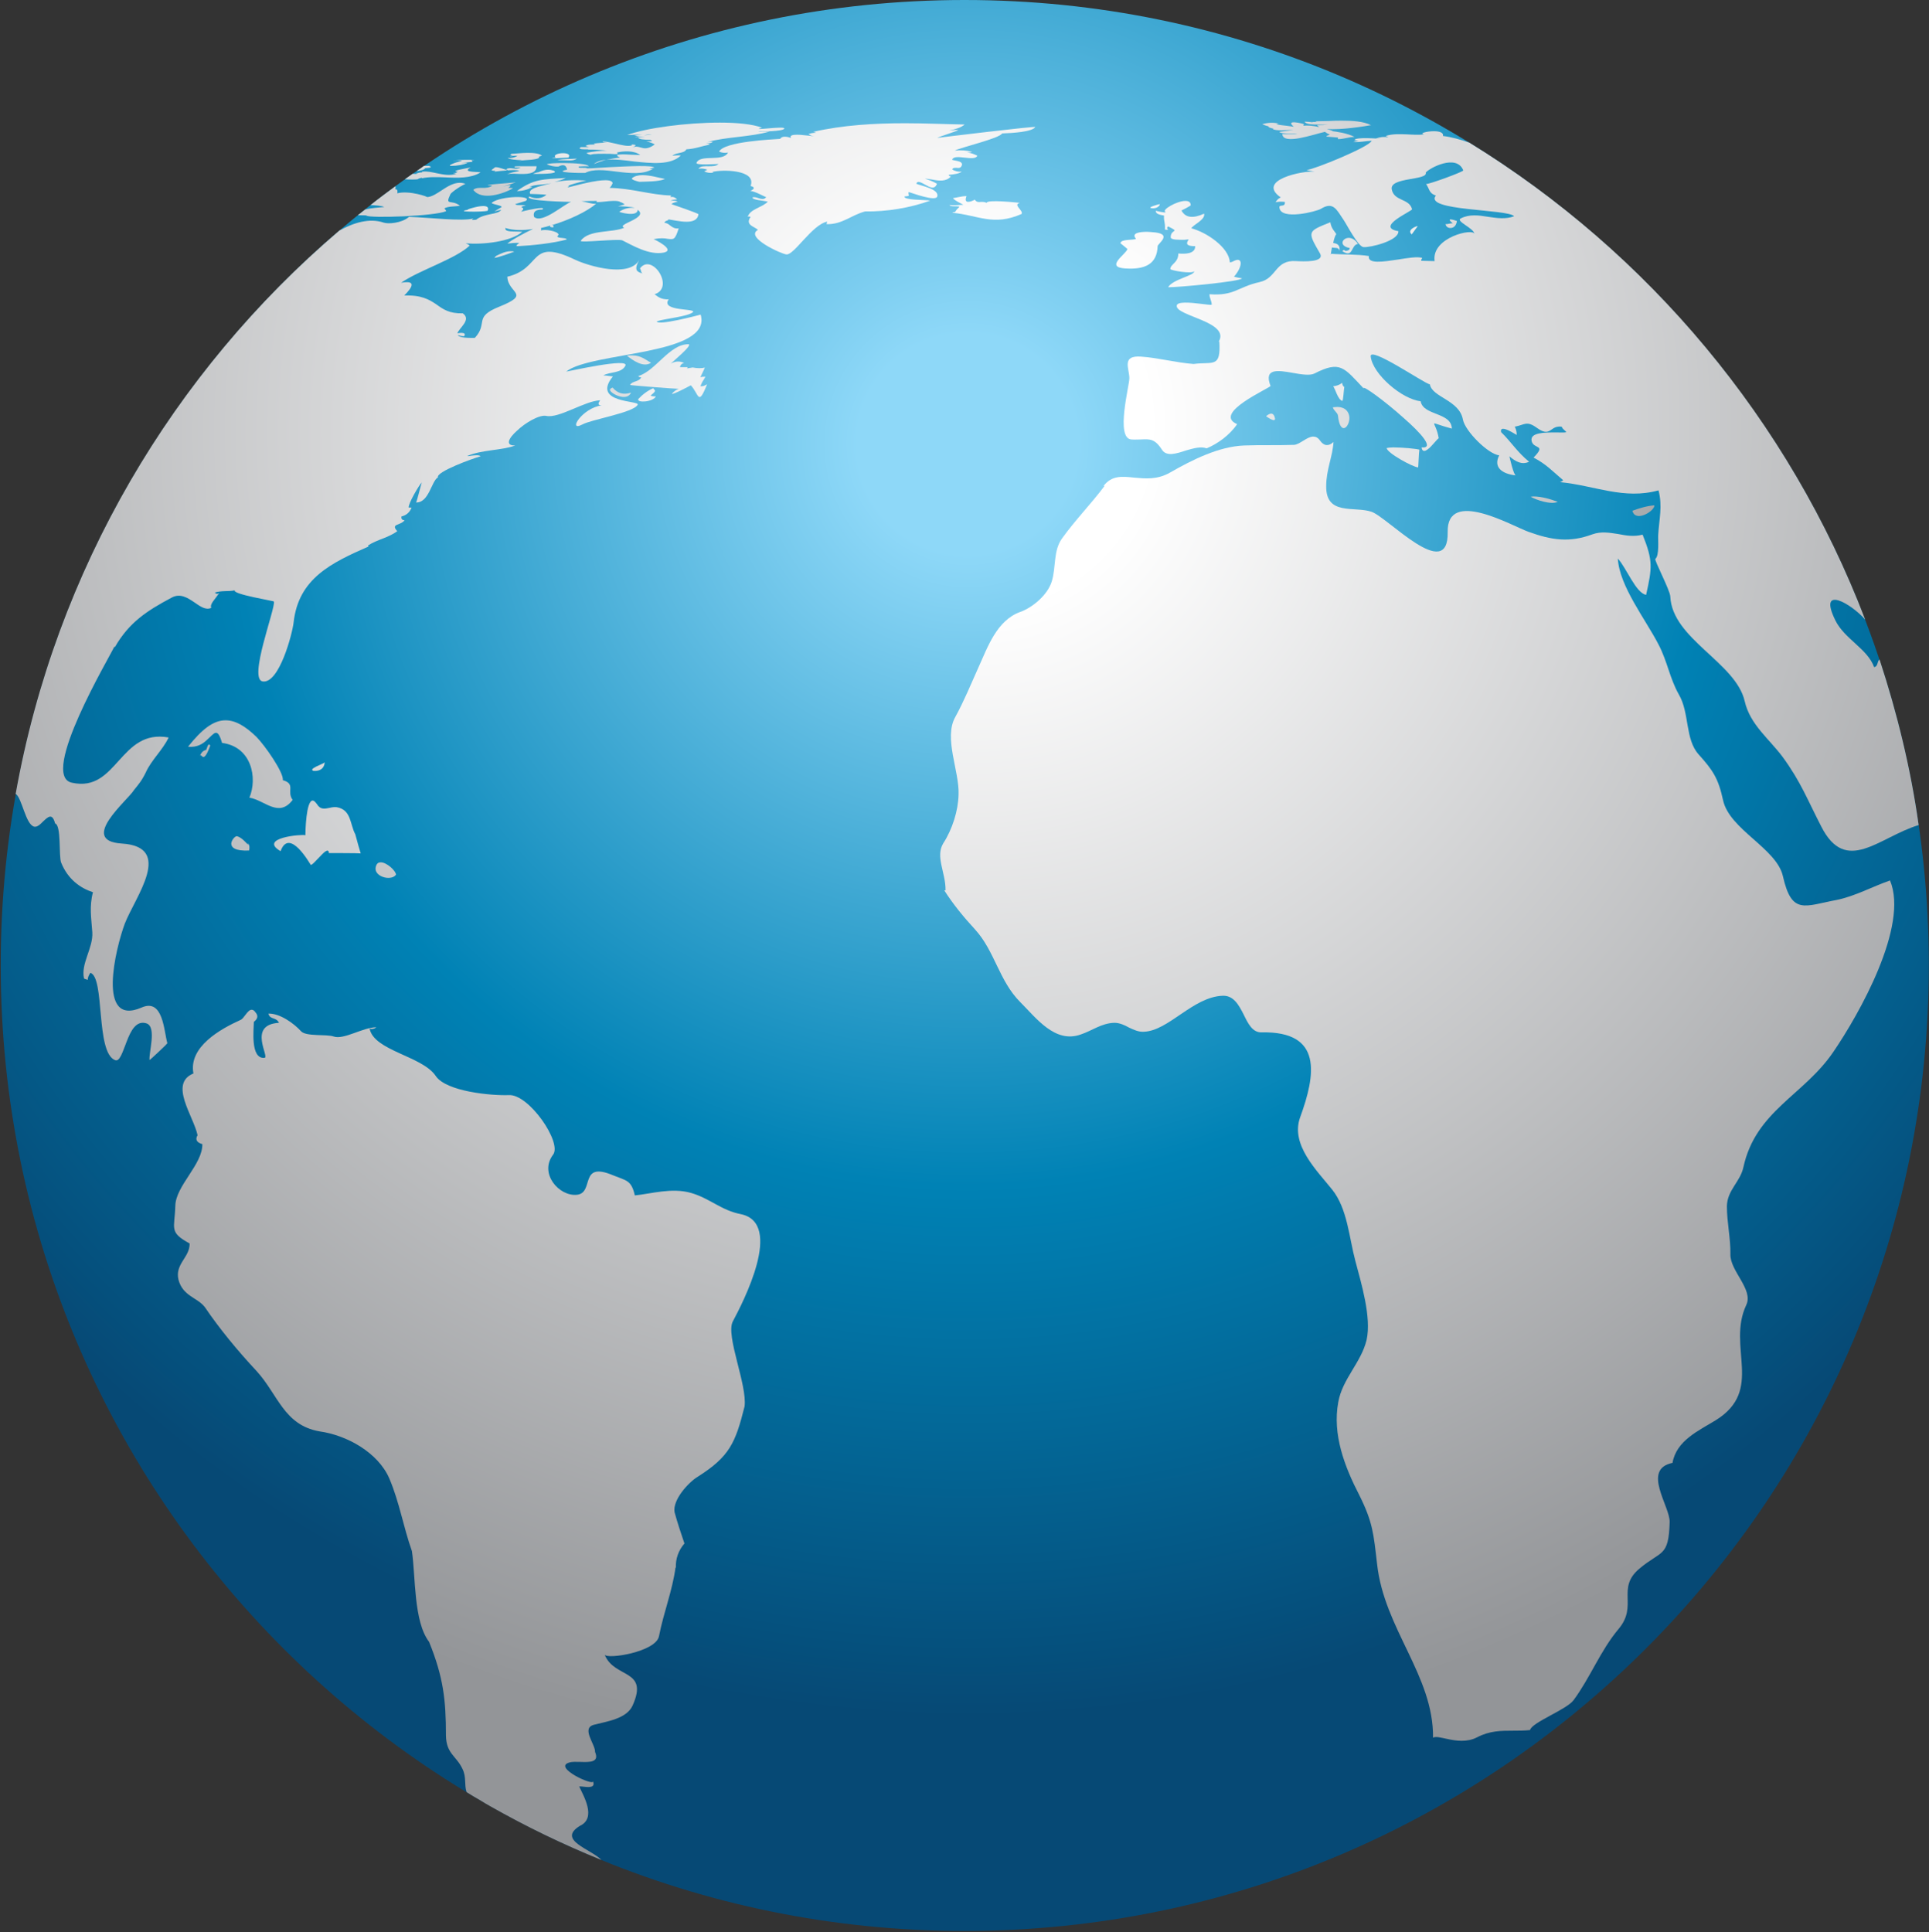 <?xml version="1.0" ?>
<svg xmlns="http://www.w3.org/2000/svg" version="1.2" baseProfile="tiny-ps" viewBox="0 0 1119 1121">
	
	
	<rect x="0" y="0" width="1119" height="1121" fill="#333333" stroke="none"/>
	
	
	<title>Kosmos-2020-AR-1-pdf-svg</title>
	
	
	<defs>
		
		
		<clipPath clipPathUnits="userSpaceOnUse" id="cp1">
			
			
			<path d="M-5302 -1995.09L17277.95 -1995.09L17277.95 27266.17L-5302 27266.17L-5302 -1995.09Z"/>
			
		
		</clipPath>
		
		
		<radialGradient id="grd1" gradientUnits="userSpaceOnUse" cx="561.264" cy="257.643" r="860.215">
			
			
			<stop offset="0" stop-color="#8ed8f8"/>
			
			
			<stop offset="0.074" stop-color="#8ed8f8"/>
			
			
			<stop offset="0.5" stop-color="#0082b5"/>
			
			
			<stop offset="0.859" stop-color="#064975"/>
			
			
			<stop offset="1" stop-color="#064975"/>
			
		
		</radialGradient>
		
		
		<radialGradient id="grd2" gradientUnits="userSpaceOnUse" cx="563.404" cy="251.048" r="869.254">
			
			
			<stop offset="0" stop-color="#ffffff"/>
			
			
			<stop offset="0.116" stop-color="#ffffff"/>
			
			
			<stop offset="0.884" stop-color="#939598"/>
			
			
			<stop offset="1" stop-color="#939598"/>
			
		
		</radialGradient>
		
		
		<radialGradient id="grd3" gradientUnits="userSpaceOnUse" cx="525.586" cy="242.92" r="827.009">
			
			
			<stop offset="0" stop-color="#ffffff"/>
			
			
			<stop offset="0.116" stop-color="#ffffff"/>
			
			
			<stop offset="0.884" stop-color="#939598"/>
			
			
			<stop offset="1" stop-color="#939598"/>
			
		
		</radialGradient>
		
		
		<radialGradient id="grd4" gradientUnits="userSpaceOnUse" cx="563.386" cy="197.07" r="606.947">
			
			
			<stop offset="0" stop-color="#ffffff"/>
			
			
			<stop offset="0.116" stop-color="#ffffff"/>
			
			
			<stop offset="0.884" stop-color="#939598"/>
			
			
			<stop offset="1" stop-color="#939598"/>
			
		
		</radialGradient>
		
		
		<radialGradient id="grd5" gradientUnits="userSpaceOnUse" cx="554.586" cy="259.564" r="835.79">
			
			
			<stop offset="0" stop-color="#ffffff"/>
			
			
			<stop offset="0.116" stop-color="#ffffff"/>
			
			
			<stop offset="0.884" stop-color="#939598"/>
			
			
			<stop offset="1" stop-color="#939598"/>
			
		
		</radialGradient>
		
		
		<radialGradient id="grd6" gradientUnits="userSpaceOnUse" cx="563.367" cy="275.137" r="752.167">
			
			
			<stop offset="0" stop-color="#ffffff"/>
			
			
			<stop offset="0.116" stop-color="#ffffff"/>
			
			
			<stop offset="0.884" stop-color="#939598"/>
			
			
			<stop offset="1" stop-color="#939598"/>
			
		
		</radialGradient>
		
		
		<radialGradient id="grd7" gradientUnits="userSpaceOnUse" cx="456.444" cy="259.657" r="829.924">
			
			
			<stop offset="0" stop-color="#ffffff"/>
			
			
			<stop offset="0.116" stop-color="#ffffff"/>
			
			
			<stop offset="0.884" stop-color="#939598"/>
			
			
			<stop offset="1" stop-color="#939598"/>
			
		
		</radialGradient>
		
		
		<radialGradient id="grd8" gradientUnits="userSpaceOnUse" cx="610.169" cy="222.267" r="648.675">
			
			
			<stop offset="0" stop-color="#ffffff"/>
			
			
			<stop offset="0.116" stop-color="#ffffff"/>
			
			
			<stop offset="0.884" stop-color="#939598"/>
			
			
			<stop offset="1" stop-color="#939598"/>
			
		
		</radialGradient>
		
		
		<radialGradient id="grd9" gradientUnits="userSpaceOnUse" cx="538.149" cy="247.077" r="878.017">
			
			
			<stop offset="0" stop-color="#ffffff"/>
			
			
			<stop offset="0.116" stop-color="#ffffff"/>
			
			
			<stop offset="0.884" stop-color="#939598"/>
			
			
			<stop offset="1" stop-color="#939598"/>
			
		
		</radialGradient>
		
		
		<radialGradient id="grd10" gradientUnits="userSpaceOnUse" cx="563.994" cy="244.01" r="829.536">
			
			
			<stop offset="0" stop-color="#ffffff"/>
			
			
			<stop offset="0.116" stop-color="#ffffff"/>
			
			
			<stop offset="0.884" stop-color="#939598"/>
			
			
			<stop offset="1" stop-color="#939598"/>
			
		
		</radialGradient>
		
		
		<radialGradient id="grd11" gradientUnits="userSpaceOnUse" cx="557.169" cy="248.462" r="861.82">
			
			
			<stop offset="0" stop-color="#ffffff"/>
			
			
			<stop offset="0.116" stop-color="#ffffff"/>
			
			
			<stop offset="0.884" stop-color="#939598"/>
			
			
			<stop offset="1" stop-color="#939598"/>
			
		
		</radialGradient>
		
		
		<radialGradient id="grd12" gradientUnits="userSpaceOnUse" cx="643.965" cy="251.03" r="869.217">
			
			
			<stop offset="0" stop-color="#ffffff"/>
			
			
			<stop offset="0.116" stop-color="#ffffff"/>
			
			
			<stop offset="0.884" stop-color="#939598"/>
			
			
			<stop offset="1" stop-color="#939598"/>
			
		
		</radialGradient>
		
		
		<radialGradient id="grd13" gradientUnits="userSpaceOnUse" cx="544.514" cy="250.734" r="869.162">
			
			
			<stop offset="0" stop-color="#ffffff"/>
			
			
			<stop offset="0.116" stop-color="#ffffff"/>
			
			
			<stop offset="0.884" stop-color="#939598"/>
			
			
			<stop offset="1" stop-color="#939598"/>
			
		
		</radialGradient>
		
		
		<radialGradient id="grd14" gradientUnits="userSpaceOnUse" cx="564.197" cy="244.657" r="822.36">
			
			
			<stop offset="0" stop-color="#ffffff"/>
			
			
			<stop offset="0.116" stop-color="#ffffff"/>
			
			
			<stop offset="0.884" stop-color="#939598"/>
			
			
			<stop offset="1" stop-color="#939598"/>
			
		
		</radialGradient>
		
		
		<radialGradient id="grd15" gradientUnits="userSpaceOnUse" cx="568.994" cy="245.026" r="840.236">
			
			
			<stop offset="0" stop-color="#ffffff"/>
			
			
			<stop offset="0.116" stop-color="#ffffff"/>
			
			
			<stop offset="0.884" stop-color="#939598"/>
			
			
			<stop offset="1" stop-color="#939598"/>
			
		
		</radialGradient>
		
		
		<radialGradient id="grd16" gradientUnits="userSpaceOnUse" cx="554.494" cy="250.513" r="867.188">
			
			
			<stop offset="0" stop-color="#ffffff"/>
			
			
			<stop offset="0.116" stop-color="#ffffff"/>
			
			
			<stop offset="0.884" stop-color="#939598"/>
			
			
			<stop offset="1" stop-color="#939598"/>
			
		
		</radialGradient>
		
		
		<radialGradient id="grd17" gradientUnits="userSpaceOnUse" cx="563.404" cy="228.326" r="743.939">
			
			
			<stop offset="0" stop-color="#ffffff"/>
			
			
			<stop offset="0.116" stop-color="#ffffff"/>
			
			
			<stop offset="0.884" stop-color="#939598"/>
			
			
			<stop offset="1" stop-color="#939598"/>
			
		
		</radialGradient>
		
		
		<radialGradient id="grd18" gradientUnits="userSpaceOnUse" cx="553.387" cy="246.19" r="843.741">
			
			
			<stop offset="0" stop-color="#ffffff"/>
			
			
			<stop offset="0.116" stop-color="#ffffff"/>
			
			
			<stop offset="0.884" stop-color="#939598"/>
			
			
			<stop offset="1" stop-color="#939598"/>
			
		
		</radialGradient>
		
		
		<radialGradient id="grd19" gradientUnits="userSpaceOnUse" cx="548.701" cy="268.524" r="776.868">
			
			
			<stop offset="0" stop-color="#ffffff"/>
			
			
			<stop offset="0.116" stop-color="#ffffff"/>
			
			
			<stop offset="0.884" stop-color="#939598"/>
			
			
			<stop offset="1" stop-color="#939598"/>
			
		
		</radialGradient>
		
		
		<radialGradient id="grd20" gradientUnits="userSpaceOnUse" cx="507.175" cy="228.308" r="740.526">
			
			
			<stop offset="0" stop-color="#ffffff"/>
			
			
			<stop offset="0.116" stop-color="#ffffff"/>
			
			
			<stop offset="0.884" stop-color="#939598"/>
			
			
			<stop offset="1" stop-color="#939598"/>
			
		
		</radialGradient>
		
		
		<radialGradient id="grd21" gradientUnits="userSpaceOnUse" cx="562.851" cy="250.808" r="867.631">
			
			
			<stop offset="0" stop-color="#ffffff"/>
			
			
			<stop offset="0.116" stop-color="#ffffff"/>
			
			
			<stop offset="0.884" stop-color="#939598"/>
			
			
			<stop offset="1" stop-color="#939598"/>
			
		
		</radialGradient>
		
		
		<radialGradient id="grd22" gradientUnits="userSpaceOnUse" cx="563.367" cy="208.468" r="615.414">
			
			
			<stop offset="0" stop-color="#ffffff"/>
			
			
			<stop offset="0.116" stop-color="#ffffff"/>
			
			
			<stop offset="0.884" stop-color="#939598"/>
			
			
			<stop offset="1" stop-color="#939598"/>
			
		
		</radialGradient>
		
		
		<radialGradient id="grd23" gradientUnits="userSpaceOnUse" cx="563.09" cy="249.958" r="863.591">
			
			
			<stop offset="0" stop-color="#ffffff"/>
			
			
			<stop offset="0.116" stop-color="#ffffff"/>
			
			
			<stop offset="0.884" stop-color="#939598"/>
			
			
			<stop offset="1" stop-color="#939598"/>
			
		
		</radialGradient>
		
		
		<radialGradient id="grd24" gradientUnits="userSpaceOnUse" cx="563.146" cy="242.735" r="732.022">
			
			
			<stop offset="0" stop-color="#ffffff"/>
			
			
			<stop offset="0.116" stop-color="#ffffff"/>
			
			
			<stop offset="0.884" stop-color="#939598"/>
			
			
			<stop offset="1" stop-color="#939598"/>
			
		
		</radialGradient>
		
		
		<radialGradient id="grd25" gradientUnits="userSpaceOnUse" cx="563.053" cy="220.771" r="678.358">
			
			
			<stop offset="0" stop-color="#ffffff"/>
			
			
			<stop offset="0.116" stop-color="#ffffff"/>
			
			
			<stop offset="0.884" stop-color="#939598"/>
			
			
			<stop offset="1" stop-color="#939598"/>
			
		
		</radialGradient>
		
		
		<radialGradient id="grd26" gradientUnits="userSpaceOnUse" cx="563.146" cy="249.921" r="864.679">
			
			
			<stop offset="0" stop-color="#ffffff"/>
			
			
			<stop offset="0.116" stop-color="#ffffff"/>
			
			
			<stop offset="0.884" stop-color="#939598"/>
			
			
			<stop offset="1" stop-color="#939598"/>
			
		
		</radialGradient>
		
		
		<radialGradient id="grd27" gradientUnits="userSpaceOnUse" cx="566.042" cy="250.808" r="867.741">
			
			
			<stop offset="0" stop-color="#ffffff"/>
			
			
			<stop offset="0.116" stop-color="#ffffff"/>
			
			
			<stop offset="0.884" stop-color="#939598"/>
			
			
			<stop offset="1" stop-color="#939598"/>
			
		
		</radialGradient>
		
		
		<radialGradient id="grd28" gradientUnits="userSpaceOnUse" cx="470.133" cy="241.849" r="811.439">
			
			
			<stop offset="0" stop-color="#ffffff"/>
			
			
			<stop offset="0.116" stop-color="#ffffff"/>
			
			
			<stop offset="0.884" stop-color="#939598"/>
			
			
			<stop offset="1" stop-color="#939598"/>
			
		
		</radialGradient>
		
		
		<radialGradient id="grd29" gradientUnits="userSpaceOnUse" cx="563.386" cy="238.136" r="621.539">
			
			
			<stop offset="0" stop-color="#ffffff"/>
			
			
			<stop offset="0.116" stop-color="#ffffff"/>
			
			
			<stop offset="0.884" stop-color="#939598"/>
			
			
			<stop offset="1" stop-color="#939598"/>
			
		
		</radialGradient>
		
		
		<radialGradient id="grd30" gradientUnits="userSpaceOnUse" cx="561.485" cy="240.759" r="820.331">
			
			
			<stop offset="0" stop-color="#ffffff"/>
			
			
			<stop offset="0.116" stop-color="#ffffff"/>
			
			
			<stop offset="0.884" stop-color="#939598"/>
			
			
			<stop offset="1" stop-color="#939598"/>
			
		
		</radialGradient>
		
		
		<radialGradient id="grd31" gradientUnits="userSpaceOnUse" cx="550.86" cy="241.017" r="542.011">
			
			
			<stop offset="0" stop-color="#ffffff"/>
			
			
			<stop offset="0.116" stop-color="#ffffff"/>
			
			
			<stop offset="0.884" stop-color="#939598"/>
			
			
			<stop offset="1" stop-color="#939598"/>
			
		
		</radialGradient>
		
		
		<radialGradient id="grd32" gradientUnits="userSpaceOnUse" cx="546.635" cy="248.111" r="779.488">
			
			
			<stop offset="0" stop-color="#ffffff"/>
			
			
			<stop offset="0.116" stop-color="#ffffff"/>
			
			
			<stop offset="0.884" stop-color="#939598"/>
			
			
			<stop offset="1" stop-color="#939598"/>
			
		
		</radialGradient>
		
		
		<radialGradient id="grd33" gradientUnits="userSpaceOnUse" cx="563.404" cy="250.808" r="868.996">
			
			
			<stop offset="0" stop-color="#ffffff"/>
			
			
			<stop offset="0.116" stop-color="#ffffff"/>
			
			
			<stop offset="0.884" stop-color="#939598"/>
			
			
			<stop offset="1" stop-color="#939598"/>
			
		
		</radialGradient>
		
		
		<radialGradient id="grd34" gradientUnits="userSpaceOnUse" cx="566.522" cy="246.652" r="621.816">
			
			
			<stop offset="0" stop-color="#ffffff"/>
			
			
			<stop offset="0.116" stop-color="#ffffff"/>
			
			
			<stop offset="0.884" stop-color="#939598"/>
			
			
			<stop offset="1" stop-color="#939598"/>
			
		
		</radialGradient>
		
		
		<radialGradient id="grd35" gradientUnits="userSpaceOnUse" cx="562.777" cy="250.808" r="871.431">
			
			
			<stop offset="0" stop-color="#ffffff"/>
			
			
			<stop offset="0.116" stop-color="#ffffff"/>
			
			
			<stop offset="0.884" stop-color="#939598"/>
			
			
			<stop offset="1" stop-color="#939598"/>
			
		
		</radialGradient>
		
		
		<radialGradient id="grd36" gradientUnits="userSpaceOnUse" cx="563.367" cy="250.827" r="866.321">
			
			
			<stop offset="0" stop-color="#ffffff"/>
			
			
			<stop offset="0.116" stop-color="#ffffff"/>
			
			
			<stop offset="0.884" stop-color="#939598"/>
			
			
			<stop offset="1" stop-color="#939598"/>
			
		
		</radialGradient>
		
		
		<radialGradient id="grd37" gradientUnits="userSpaceOnUse" cx="571.669" cy="247.224" r="581.12">
			
			
			<stop offset="0" stop-color="#ffffff"/>
			
			
			<stop offset="0.116" stop-color="#ffffff"/>
			
			
			<stop offset="0.884" stop-color="#939598"/>
			
			
			<stop offset="1" stop-color="#939598"/>
			
		
		</radialGradient>
		
		
		<radialGradient id="grd38" gradientUnits="userSpaceOnUse" cx="563.386" cy="260.469" r="645.355">
			
			
			<stop offset="0" stop-color="#ffffff"/>
			
			
			<stop offset="0.116" stop-color="#ffffff"/>
			
			
			<stop offset="0.884" stop-color="#939598"/>
			
			
			<stop offset="1" stop-color="#939598"/>
			
		
		</radialGradient>
		
		
		<radialGradient id="grd39" gradientUnits="userSpaceOnUse" cx="521.14" cy="300.519" r="695.311">
			
			
			<stop offset="0" stop-color="#ffffff"/>
			
			
			<stop offset="0.116" stop-color="#ffffff"/>
			
			
			<stop offset="0.884" stop-color="#939598"/>
			
			
			<stop offset="1" stop-color="#939598"/>
			
		
		</radialGradient>
		
		
		<radialGradient id="grd40" gradientUnits="userSpaceOnUse" cx="506.696" cy="251.806" r="864.864">
			
			
			<stop offset="0" stop-color="#ffffff"/>
			
			
			<stop offset="0.116" stop-color="#ffffff"/>
			
			
			<stop offset="0.884" stop-color="#939598"/>
			
			
			<stop offset="1" stop-color="#939598"/>
			
		
		</radialGradient>
		
		
		<radialGradient id="grd41" gradientUnits="userSpaceOnUse" cx="568.828" cy="267.175" r="531.625">
			
			
			<stop offset="0" stop-color="#ffffff"/>
			
			
			<stop offset="0.116" stop-color="#ffffff"/>
			
			
			<stop offset="0.884" stop-color="#939598"/>
			
			
			<stop offset="1" stop-color="#939598"/>
			
		
		</radialGradient>
		
		
		<radialGradient id="grd42" gradientUnits="userSpaceOnUse" cx="564.88" cy="250.143" r="864.974">
			
			
			<stop offset="0" stop-color="#ffffff"/>
			
			
			<stop offset="0.116" stop-color="#ffffff"/>
			
			
			<stop offset="0.884" stop-color="#939598"/>
			
			
			<stop offset="1" stop-color="#939598"/>
			
		
		</radialGradient>
		
		
		<radialGradient id="grd43" gradientUnits="userSpaceOnUse" cx="563.164" cy="250.808" r="868.35">
			
			
			<stop offset="0" stop-color="#ffffff"/>
			
			
			<stop offset="0.116" stop-color="#ffffff"/>
			
			
			<stop offset="0.884" stop-color="#939598"/>
			
			
			<stop offset="1" stop-color="#939598"/>
			
		
		</radialGradient>
		
		
		<radialGradient id="grd44" gradientUnits="userSpaceOnUse" cx="563.773" cy="249.127" r="851.858">
			
			
			<stop offset="0" stop-color="#ffffff"/>
			
			
			<stop offset="0.116" stop-color="#ffffff"/>
			
			
			<stop offset="0.884" stop-color="#939598"/>
			
			
			<stop offset="1" stop-color="#939598"/>
			
		
		</radialGradient>
		
		
		<radialGradient id="grd45" gradientUnits="userSpaceOnUse" cx="478.508" cy="230.746" r="762.922">
			
			
			<stop offset="0" stop-color="#ffffff"/>
			
			
			<stop offset="0.116" stop-color="#ffffff"/>
			
			
			<stop offset="0.884" stop-color="#939598"/>
			
			
			<stop offset="1" stop-color="#939598"/>
			
		
		</radialGradient>
		
		
		<radialGradient id="grd46" gradientUnits="userSpaceOnUse" cx="602.347" cy="242.625" r="816.457">
			
			
			<stop offset="0" stop-color="#ffffff"/>
			
			
			<stop offset="0.116" stop-color="#ffffff"/>
			
			
			<stop offset="0.884" stop-color="#939598"/>
			
			
			<stop offset="1" stop-color="#939598"/>
			
		
		</radialGradient>
		
		
		<radialGradient id="grd47" gradientUnits="userSpaceOnUse" cx="594.913" cy="247.464" r="844.11">
			
			
			<stop offset="0" stop-color="#ffffff"/>
			
			
			<stop offset="0.116" stop-color="#ffffff"/>
			
			
			<stop offset="0.884" stop-color="#939598"/>
			
			
			<stop offset="1" stop-color="#939598"/>
			
		
		</radialGradient>
		
	
	</defs>
	
	
	<style>
		tspan { white-space:pre }
		.shp0 { fill: url(#grd1) } 
		.shp1 { fill: url(#grd2) } 
		.shp2 { fill: url(#grd3) } 
		.shp3 { fill: url(#grd4) } 
		.shp4 { fill: url(#grd5) } 
		.shp5 { fill: url(#grd6) } 
		.shp6 { fill: url(#grd7) } 
		.shp7 { fill: url(#grd8) } 
		.shp8 { fill: url(#grd9) } 
		.shp9 { fill: url(#grd10) } 
		.shp10 { fill: url(#grd11) } 
		.shp11 { fill: url(#grd12) } 
		.shp12 { fill: url(#grd13) } 
		.shp13 { fill: url(#grd14) } 
		.shp14 { fill: url(#grd15) } 
		.shp15 { fill: url(#grd16) } 
		.shp16 { fill: url(#grd17) } 
		.shp17 { fill: url(#grd18) } 
		.shp18 { fill: url(#grd19) } 
		.shp19 { fill: url(#grd20) } 
		.shp20 { fill: url(#grd21) } 
		.shp21 { fill: url(#grd22) } 
		.shp22 { fill: url(#grd23) } 
		.shp23 { fill: url(#grd24) } 
		.shp24 { fill: url(#grd25) } 
		.shp25 { fill: url(#grd26) } 
		.shp26 { fill: url(#grd27) } 
		.shp27 { fill: url(#grd28) } 
		.shp28 { fill: url(#grd29) } 
		.shp29 { fill: url(#grd30) } 
		.shp30 { fill: url(#grd31) } 
		.shp31 { fill: url(#grd32) } 
		.shp32 { fill: url(#grd33) } 
		.shp33 { fill: url(#grd34) } 
		.shp34 { fill: url(#grd35) } 
		.shp35 { fill: url(#grd36) } 
		.shp36 { fill: url(#grd37) } 
		.shp37 { fill: url(#grd38) } 
		.shp38 { fill: url(#grd39) } 
		.shp39 { fill: url(#grd40) } 
		.shp40 { fill: url(#grd41) } 
		.shp41 { fill: url(#grd42) } 
		.shp42 { fill: url(#grd43) } 
		.shp43 { fill: url(#grd44) } 
		.shp44 { fill: url(#grd45) } 
		.shp45 { fill: url(#grd46) } 
		.shp46 { fill: url(#grd47) } 
	</style>
	
	
	<g id="Clip-Path: Page 1" clip-path="url(#cp1)">
		
		
		<g id="Page 1">
			
			
			<path id="Path 8" class="shp0" d="M559.57 0C868.2 0 1118.72 250.49 1118.9 559.73C1119.08 868.97 868.93 1119.83 559.94 1120.2C251.12 1120.39 0.6 869.71 0.42 560.47C0.05 251.23 250.38 0.18 559.2 0L559.57 0Z"/>
			
			
			<path id="Path 12" class="shp1" d="M296.13 145.75C296.87 145.75 297.61 145.75 298.35 145.94C295.58 147.05 289.49 149.26 286.73 149.63C287.09 149.26 287.46 148.71 288.02 148.34C290.6 147.05 293.37 145.75 296.13 145.75Z"/>
			
			
			<path id="Path 13" class="shp2" d="M275.29 92.73C274.73 92.92 274 92.92 273.44 92.92C273.81 93.29 274 93.47 274.18 93.84C266.62 94.58 265.7 94.77 271.23 94.4C269.57 95.51 264.77 96.24 262.01 96.24C258.69 96.43 263.67 94.21 268.09 93.29C266.43 92.92 264.59 92.92 262.74 93.66C264.22 92.73 268.46 92.73 272.15 92.73C273.26 92.73 274.37 92.73 275.29 92.73Z"/>
			
			
			<path id="Path 14" class="shp3" d="M778.73 70.01C784.81 70.01 790.9 70.38 795.33 72.6C792.38 73.15 777.8 75.55 769.69 74.82C770.98 75.19 772.08 75.55 773.19 75.92C772.82 76.11 772.08 75.92 771.72 75.92C775.96 76.48 781.49 77.22 785.74 79.43C781.68 79.62 780.2 80.54 776.33 80.73C775.96 80.36 775.96 79.99 776.33 79.8C774.48 79.62 771.35 79.43 769.5 79.25C769.5 78.33 771.16 78.7 771.35 77.96C770.42 77.77 769.32 77.03 768.58 76.48C762.49 77.77 744.23 84.42 743.86 77.77C745.15 77.77 746.26 77.77 747.55 77.77C749.21 77.77 750.87 77.96 752.53 77.77C751.42 77.4 742.2 77.77 742.2 76.48C742.2 76.48 747.36 75.74 750.32 75.37C746.81 75.37 739.99 76.11 738.32 74.82C738.69 74.82 738.88 74.63 739.25 74.82C737.22 74.26 735.56 73.89 735.93 73.34C734.64 72.97 733.34 72.6 732.24 72.04C735.37 71.12 738.51 70.94 741.83 71.68C741.28 71.86 740.72 71.86 740.35 72.04C741.46 72.41 742.38 72.41 743.31 72.6C743.31 72.6 749.58 73.34 750.5 73.52C744.97 68.9 756.4 71.86 756.4 72.04C756.4 72.41 756.03 72.6 756.22 72.97C758.62 72.6 761.94 72.97 765.26 73.71C764.89 73.34 764.34 72.97 763.97 72.6C766.18 72.6 768.21 72.6 770.24 72.41C769.69 72.41 763.97 72.23 763.78 72.23C762.49 72.23 757.69 72.41 756.77 70.57C758.43 70.57 759.91 70.75 761.57 70.94C761.38 70.75 761.38 70.75 761.38 70.75C762.31 70.75 762.86 70.75 763.78 70.75C763.41 70.57 763.23 70.38 762.86 70.38C765.26 70.38 768.03 70.2 770.98 70.2C773.56 70.01 776.14 70.01 778.73 70.01Z"/>
			
			
			<path id="Path 15" class="shp4" d="M137.48 485.1C140.25 485.84 142.83 488.98 143.94 490.09C143.94 489.9 143.76 489.53 143.76 489.17C144.86 490.27 144.86 491.75 144.49 493.41C136.19 493.78 134.16 491.57 134.16 489.35C134.35 487.13 136.38 485.1 137.3 485.1C137.3 485.1 137.3 485.1 137.48 485.1Z"/>
			
			
			<path id="Path 16" class="shp5" d="M121.25 431.9C121.43 431.9 121.62 432.08 121.99 432.45C119.22 440.21 117.93 439.47 117.19 438.73C116.64 438.18 116.27 437.81 115.9 438.73C116.64 436.7 117.75 435.41 119.59 435.04C120.33 433.38 120.51 431.9 121.25 431.9Z"/>
			
			
			<path id="Path 17" class="shp6" d="M181.94 447.23C185.82 447.42 188.03 445.75 188.4 442.24C187.66 443.17 178.25 446.12 181.94 447.23Z"/>
			
			
			<path id="Path 18" class="shp7" d="M782.41 137.99C784.08 137.99 786.1 138.92 787.76 141.5C783.52 142.06 785.18 150 778.73 145.75C779.28 144.83 779.83 144.83 780.39 145.57C781.86 145.57 783.15 144.83 782.97 143.9C776.33 142.61 778.73 137.99 782.41 137.99Z"/>
			
			
			<path id="Path 19" class="shp8" d="M247.62 96.24C247.99 96.24 248.54 96.24 248.91 96.24C250.75 96.98 250.01 97.35 246.69 97.54C245.96 98.65 243.93 99.02 241.71 99.2C243.19 98.28 244.48 97.35 245.96 96.24C246.51 96.24 247.06 96.24 247.62 96.24Z"/>
			
			
			<path id="Path 20" class="shp9" d="M266.8 106.04C267.72 106.04 269.02 106.22 270.12 106.77C269.57 106.4 262.01 111.21 261.27 112.69C257.95 119.71 261.82 115.46 266.8 119.34C264.4 119.89 259.79 119.52 257.58 121C257.95 120.63 258.87 122.48 258.87 122.48C252.41 125.43 214.23 126.72 212.57 125.06C212.38 124.88 209.8 124.88 207.59 124.88C209.06 123.77 210.35 122.66 211.83 121.55C215.33 120.63 219.21 120.44 222.9 120.07C221.42 119.34 217.92 119.15 214.96 118.97C219.58 115.27 224.56 111.58 229.35 108.07C229.54 108.62 229.54 109.36 229.17 109.73C230.28 109.73 230.83 110.28 230.46 112.13C237.47 110.28 248.91 114.35 247.62 114.35C253.52 114.16 259.42 106.04 266.8 106.04Z"/>
			
			
			<path id="Path 21" class="shp10" d="M273.07 97.17C266.8 100.49 279.72 99.38 278.61 100.12C273.07 103.45 265.7 103.26 258.32 102.89C253.52 102.71 248.72 102.53 244.67 103.45C244.67 103.26 244.85 103.26 244.67 103.08C243.93 103.26 242.64 103.63 242.27 104C240.98 104.19 237.84 104.19 234.89 104C236.36 102.89 237.84 101.97 239.32 100.86C240.42 100.86 241.71 100.86 242.08 101.05C241.71 100.86 241.53 100.86 241.34 100.68C242.45 100.31 243.93 99.94 245.22 99.94C244.67 99.94 244.67 99.75 245.03 99.57C247.8 99.2 250.57 99.94 253.34 100.49C257.03 101.23 261.08 102.16 264.96 100.68C263.67 100.68 263.11 100.68 262.74 100.49C263.85 100.49 264.77 100.31 265.51 99.57C260.16 99.38 271.78 97.35 273.07 97.17Z"/>
			
			
			<path id="Path 22" class="shp11" d="M822.45 131.16C821.34 132.82 820.05 134.3 818.94 135.96C815.99 133.56 821.15 131.16 822.45 131.16L822.45 131.16Z"/>
			
			
			<path id="Path 23" class="shp12" d="M145.97 585.78C146.71 585.78 147.45 586.15 148.18 587.26C149.84 589.1 149.66 590.95 147.26 592.8C147.26 596.49 145.05 614.41 153.35 613.67C156.85 613.67 143.2 594.46 161.84 593.35C160.17 589.84 156.49 591.69 155.75 588C162.39 587.81 170.51 593.72 174.56 598.16C177.33 601.48 189.51 599.82 193.57 601.3C199.47 603.33 210.54 595.94 218.28 595.94C217.36 596.86 215.33 597.23 214.41 596.68C216.81 609.61 245.03 612.57 252.78 624.2C258.87 633.25 285.07 635.66 295.03 635.29C306.65 634.36 326.2 662.81 320.85 669.83C312.55 680.73 324.36 694.22 334.69 693.11C345.02 692 335.61 673.34 355.72 681.84C363.47 684.98 366.24 684.61 368.26 693.48C377.67 692.55 389.66 688.86 400.73 692C411.8 695.14 418.26 702.16 429.88 704.38C454.78 709.73 430.99 755.55 425.08 766.63C420.84 774.94 433.57 803.39 431.91 815.95C426.56 837.2 423.24 844.96 404.61 856.78C399.44 859.92 390.03 870.08 391.32 877.28C392.98 883.38 395.01 889.48 397.04 895.39C393.54 899.45 391.88 904.25 392.06 909.43C391.88 909.43 391.88 909.24 391.88 909.24C390.03 922.91 385.05 935.1 382.28 949.14C380.62 958.38 351.85 962.81 350.74 959.86C356.27 973.9 376.57 967.99 366.97 989.41C363.47 997.17 351.85 998.65 344.84 1000.5C336.72 1002.35 345.39 1011.77 345.2 1016.39C347.79 1022.48 342.07 1022.3 336.53 1022.11C334.14 1022.11 331.92 1021.93 330.26 1022.48C320.12 1025.25 345.39 1036.71 343.91 1033.2C345.57 1037.07 341.88 1036.89 338.75 1036.52C337.64 1036.34 336.53 1036.34 335.98 1036.34C338.38 1041.69 346.31 1054.62 336.35 1059.24C322.88 1067.56 342.99 1072.73 348.89 1079.01C326.57 1069.96 305.17 1059.61 284.33 1047.79C282.67 1046.87 280.45 1045.57 278.42 1044.28C275.84 1042.8 273.26 1041.32 270.68 1039.66C269.2 1035.41 270.68 1030.98 268.28 1026.18C264.77 1018.6 258.87 1017.49 258.69 1006.78C258.69 986.09 257.21 972.97 248.91 952.47C239.87 940.65 241.16 914.78 238.95 899.82C233.97 885.78 231.75 871.56 225.85 857.7C219.39 842.74 201.31 832.58 185.26 830.36C164.6 826.67 161.28 808.93 148.74 795.26C138.04 783.81 127.34 770.88 118.85 758.32C114.42 752.59 106.12 752.04 103.54 742.43C101.33 733.19 110.18 729.5 110 721.37C97.82 714.72 101.33 712.87 101.7 699.57C101.88 687.93 117.56 675.56 117.38 663.74C114.06 662.81 113.13 660.96 114.61 658.56C112.21 647.29 97.82 628.64 112.21 622.73C109.26 607.21 128.08 596.86 139.51 591.69C141.54 590.95 143.57 585.78 145.97 585.78Z"/>
			
			
			<path id="Path 24" class="shp13" d="M841.45 127.28C842.37 127.28 844.21 127.83 845.14 128.2C844.95 130.05 843.85 132.45 841.08 132.27C839.23 132.08 838.68 130.79 838.5 130.05C840.16 130.05 841.26 129.5 842.74 129.5C840.52 127.83 840.71 127.28 841.45 127.28Z"/>
			
			
			<path id="Path 25" class="shp14" d="M831.85 76.11C834.81 76.11 837.57 76.85 837.02 78.88C841.82 79.43 847.17 80.91 852.33 82.76C956.38 146.68 1037.73 243.84 1082 359.48C1074.07 350.25 1054.33 338.8 1064.66 359.85C1070.01 370.75 1083.3 376.3 1087.17 387.01C1089.57 386.64 1088.83 383.5 1090.31 382.58C1100.45 413.43 1108.39 445.75 1113 478.64C1089.94 485.66 1070.94 507.82 1056.55 479.56C1048.61 464.23 1044.74 453.7 1034.23 439.29C1026.29 428.57 1015.22 420.45 1012.09 406.78C1006.92 384.24 970.03 370.75 968.92 346C968.74 342.3 959.51 324.94 960.25 324.2C962.65 322.35 961.73 313.12 961.91 310.35C962.46 300.93 964.49 293.72 962.1 284.48C941.99 290.03 925.38 281.71 904.91 279.68C905.65 279.5 906.57 278.94 906.75 278.57C900.66 273.4 896.79 269.15 889.6 265.46C897.34 257.51 889.6 260.84 888.49 255.85C887.38 250.86 896.05 250.86 902.69 250.86C905.28 250.86 907.67 251.05 908.6 250.68C908.23 249.94 906.01 248.65 906.01 247.54C903.25 247.17 901.59 248.09 900.3 249.02C898.08 250.49 896.61 251.79 891.62 248.28C885.54 243.84 884.61 246.43 878.71 247.54C879.63 249.39 879.82 250.68 879.82 252.34C879.63 252.34 869.67 245.51 870.78 250.68C876.68 256.41 880 262.13 887.01 267.86C882.77 269.89 879.08 267.67 875.58 264.72C875.94 266.2 877.97 275.25 879.26 275.8C871.15 274.88 866.17 271 869.67 264.16C863.22 263.43 849.93 250.12 848.64 243.47C846.61 232.02 830.75 230.54 829.46 222.97C826.69 222.78 794.04 200.25 795.14 206.9C796.43 217.24 813.41 231.65 824.11 232.76C825.58 241.26 842 239.04 842.19 248.65C826.87 244.58 832.78 243.1 834.62 254.37C834.62 253.82 832.96 255.85 831.12 257.88C828.53 260.84 825.21 263.61 824.66 259.55C832.41 260.28 824.29 251.23 814.14 242.37C803.26 232.58 789.98 222.97 791.09 225.37C779.65 213.36 777.62 208.93 762.49 216.69C759.91 217.98 754.93 217.24 749.95 216.32C741.46 214.84 732.97 213.36 737.03 223.89C736.66 225.19 702.91 239.78 717.66 246.06C713.24 252.53 706.23 257.51 699.95 260.1C696.63 258.81 692.21 260.1 687.78 261.39C682.24 263.24 676.71 264.9 674.13 261.02C669.88 254.37 666.93 254.74 661.95 254.93C660.29 254.93 658.45 255.11 656.23 254.93C647.01 254.19 655.13 223.71 655.13 219.46C655.13 213.73 650.33 205.97 662.14 206.9C672.28 207.64 682.24 210.41 692.39 211.15C703.83 209.67 708.26 213.73 707.33 198.03C707.15 198.03 707.15 198.22 706.96 198.22C713.79 186.76 682.61 183.44 682.61 177.53C682.43 174.75 690.36 175.49 696.45 176.23C699.58 176.6 702.17 176.97 702.91 176.79C702.91 174.57 701.61 173.09 701.61 170.69C716 171.8 718.03 166.44 730.58 163.67C740.91 161.45 739.43 150.56 751.98 151.48C755.67 151.66 768.95 152.4 765.63 146.86C758.25 134.11 758.43 134.3 771.72 128.94C772.27 132.82 774.48 134.3 775.22 135.96C774.85 135.78 773.93 138.18 773.38 140.95C775.96 141.32 777.43 142.24 777.06 145.57C776.7 143.17 774.3 144.09 772.64 143.54C772.08 146.49 771.72 148.89 772.27 147.23C779.09 147.78 787.21 147.41 794.04 148.52C793.3 153.33 802.34 151.85 811.01 150.56C816.73 149.63 822.45 148.71 825.03 149.63C824.66 150.19 824.29 150.92 824.48 151.29C826.87 151.29 829.64 151.48 832.22 151.48C830.19 137.62 855.1 132.08 855.28 135.78C855.28 132.45 844.21 128.39 847.35 126.72C852.33 124.14 857.87 124.88 863.4 125.8C868.38 126.54 873.55 127.28 878.34 125.43C874.47 121.18 825.58 122.48 832.96 113.42C828.72 112.13 829.27 109.36 827.24 106.77C828.9 106.96 849.2 99.57 848.83 98.83C844.95 89.04 829.09 97.54 827.06 100.12C828.53 104.74 806.21 102.71 807.32 109.73C808.61 116.93 817.47 114.9 819.13 121.37C819.31 122.48 797.36 131.71 811.19 134.11C811.56 139.66 794.77 143.72 790.9 143.35C787.76 142.98 781.12 130.05 779.46 127.65C775.22 121.37 773.38 116.75 766.18 121.18C763.78 122.66 742.94 128.02 742.2 120.44C741.83 118.23 745.7 120.63 745.33 117.12C742.38 116.93 742.38 116.93 739.99 117.3C740.72 116.01 741.65 115.09 742.94 114.53C728.36 104.37 756.4 98.83 762.68 99.57C760.46 99.2 759.72 99.02 757.88 98.65C761.94 98.46 794.59 85.16 795.7 81.65C791.09 81.84 789.61 82.57 785 82.39C785.92 82.02 787.76 81.65 788.5 81.65C787.58 81.65 785.74 81.28 785.74 81.28C786.1 79.25 800.68 80.54 801.05 80.54C799.76 80.36 799.76 80.36 798.1 80.36C800.49 79.43 802.89 79.25 805.47 79.62C804.55 79.25 804.74 79.25 803.81 78.88C807.69 77.59 812.12 77.77 816.54 77.96C819.68 78.14 823 78.33 826.14 77.96C823 77.4 827.61 76.11 831.85 76.11Z"/>
			
			
			<path id="Path 26" class="shp15" d="M328.23 103.26C326.02 104.37 323.99 104.93 321.59 105.67C328.05 104.37 333.95 104.37 340.22 104.74C337.83 105.11 326.94 108.07 330.26 108.07C326.94 109.54 331.92 108.07 338.01 106.59C345.2 104.93 354.43 103.26 355.35 106.04C355.54 106.4 354.06 108.99 353.51 108.99C366.42 109.18 377.12 113.05 389.29 113.42C389.11 113.79 389.11 114.16 388.93 114.35C390.4 113.98 391.69 114.53 392.8 115.64C391.32 115.83 390.03 115.83 388.93 116.56C390.4 116.2 391.88 116.38 393.17 116.93C391.51 117.49 390.59 117.49 389.48 118.41C390.4 118.78 405.34 123.77 405.16 124.32C404.24 131.16 393.17 128.02 387.82 127.28C387.08 128.57 386.16 127.46 385.42 129.31C386.9 129.31 387.82 130.05 388.93 130.97C390.22 131.9 391.51 132.82 393.72 132.45C391.51 139.29 390.96 138.92 387.27 138.55C385.61 138.18 383.02 137.99 379.15 138.73C379.33 138.73 392.06 144.83 385.24 146.49C376.57 148.34 366.42 142.06 361.07 139.47C359.96 138.92 353.88 139.29 347.97 139.66C342.07 140.03 336.35 140.39 336.9 139.66C341.7 133.01 355.17 135.22 362.18 132.08C356.64 130.23 376.75 126.54 369.92 121.74C369.74 126.17 359.04 123.03 359.23 122.85C361.99 121 364.94 120.26 368.26 120.63C366.6 119.89 359.78 119.52 358.49 119.71C359.78 119.34 361.07 118.97 362.36 118.6C361.44 117.86 360.52 117.3 359.41 117.12C359.59 117.12 359.59 117.12 359.78 117.12C358.12 116.2 354.06 116.56 350.92 116.93C347.6 117.3 345.02 117.49 346.31 116.56C344.47 116.56 341.15 116.56 337.27 116.75C340.04 117.12 343.18 118.41 345.76 118.23C340.59 122.66 330.26 127.65 319.56 130.79C321.78 130.23 320.85 131.34 321.04 131.9C319.19 131.9 318.64 131.34 319.38 130.79C317.53 131.34 315.69 131.9 313.84 132.27C313.84 132.82 314.03 133.01 313.84 133.74C315.69 132.82 323.25 133.93 323.99 135.96C324.17 136.52 322.88 137.07 323.44 137.44C324.91 138.36 328.42 137.81 328.79 138.92C321.04 141.13 308.31 142.43 300.56 142.8C298.53 142.8 300.01 141.87 301.3 140.95C299.09 140.76 295.77 141.13 294.29 141.32C296.87 139.1 304.07 135.22 309.23 132.82C303.33 133.74 297.79 133.74 293.18 132.27C292.63 134.85 298.35 134.11 302.96 134.48C296.5 140.21 280.08 142.06 270.12 141.13C271.05 141.5 271.78 141.87 272.52 142.43C264.04 150.37 243.37 156.65 232.67 164.04C240.98 162.56 240.05 165.89 234.52 171.43C244.48 171.06 249.09 173.83 253.15 176.6C257.03 179.37 260.53 181.96 268.46 181.77C273.81 185.47 266.06 190.46 265.33 193.41C267.36 192.86 270.86 192.86 269.2 195.08C267.91 195.08 266.62 194.71 265.51 194.34C266.06 195.44 268.83 196.18 275.47 196C283.41 187.32 274.37 183.99 289.68 177.9C308.49 170.32 294.66 170.32 294.29 160.53C314.77 155.73 306.46 137.62 333.77 150.74C341.7 154.43 365.13 161.27 370.85 150.74C367.34 157.02 369.74 157.76 372.88 158.68C371.59 158.13 372.14 156.84 371.22 155.73C378.23 146.31 391.69 167 379.7 170.69C381.55 171.98 383.21 173.83 388 173.65L387.63 174.02C383.76 180.67 403.68 178.82 402.02 181.04C399.26 183.62 386.34 184.73 380.99 186.39C381.36 189.16 404.42 183.07 406.45 182.51C413.46 206.34 342.99 203.94 328.42 215.58C330.08 215.4 365.68 207.27 362.73 212.25C360.33 216.69 353.69 215.58 350 217.8C352.03 217.8 354.43 218.35 355.54 218.35C342.81 234.05 371.22 232.21 369.92 234.79C367.53 239.41 343.18 243.29 337.83 246.25C328.97 250.86 337.64 236.64 349.08 235.16C346.87 235.16 346.68 234.24 348.16 232.21C339.12 232.58 324.17 242.92 316.8 241.26C312.92 240.52 304.8 245.14 299.82 249.94C295.03 254.19 292.81 258.62 298.9 258.44C290.97 261.39 279.53 260.84 271.05 264.53C271.6 264.72 272.34 264.53 273.44 264.35C275.47 264.16 278.06 263.79 278.79 264.72C274 266.01 252.78 273.77 254.07 276.91C250.2 279.13 248.91 291.69 241.34 291.5C241.71 291.5 244.3 280.79 244.67 279.87C243 281.53 236.55 292.61 237.1 294.46C237.66 294.46 238.21 294.46 238.76 294.46C237.66 297.23 235.81 298.89 232.86 299.63C232.67 301.48 233.6 301.66 234.7 301.85C232.31 304.99 226.4 303.7 230.46 308.13C225.3 312.01 218.84 312.93 213.49 316.44C213.49 316.63 213.67 316.81 213.86 317C192.46 326.42 173.09 335.47 170.32 361.15C169.58 367.61 162.02 396.62 152.43 395.32C143.76 394.21 159.99 352.65 158.88 348.96C158.88 348.59 134.72 344.71 136.19 342.49C132.32 343.23 128.63 342.49 124.57 343.78C126.05 344.71 125.68 344.71 127.15 343.97C124.57 348.03 121.62 350.25 122.54 352.65C119.22 354.13 116.08 351.73 112.58 349.32C108.71 346.74 104.46 343.97 99.48 346.74C85.28 354.31 74.95 360.96 66.65 375.37C66.46 375.37 66.46 375.37 66.28 375.19C64.06 380.36 22.37 450.19 41.74 454.07C55.02 457.02 61.85 449.08 69.04 441.14C76.24 433.19 83.62 425.25 97.82 427.83C94.32 435.22 87.86 440.77 84.54 448.16C82.14 453.14 79.93 455.54 77.71 458.32C74.39 464.04 45.25 487.69 70.52 489.35C101.14 491.2 78.45 520.2 72.36 535.9C67.2 549.76 55.76 595.94 82.14 584.49C94.69 578.94 95.05 598.16 97.08 605.18C96.16 606.47 86.75 615.15 86.75 614.97C86.2 610.72 91 595.94 85.09 593.72C79.01 591.69 75.87 597.97 73.47 604.25C71.07 610.35 69.41 616.26 66.65 614.97C55.39 610.35 60.93 567.12 52.44 564.35C51.52 565.64 50.78 567.31 50.96 568.41C50.23 568.23 49.49 568.05 48.75 567.68C46.72 559.18 54.1 549.94 53.55 540.89C52.99 532.76 51.7 525.93 53.92 517.61C46.54 515.21 39.34 510.04 35.47 500.43C33.99 496.74 35.65 478.64 31.96 477.71C30.3 471.25 27.72 474.02 24.95 476.6C23.29 478.27 21.63 479.93 19.79 479.56C14.81 478.27 12.78 462.93 9.09 460.53C32.33 330.48 100.4 215.95 196.89 133.74C205.19 129.13 214.41 126.36 222.53 129.13C225.11 130.05 233.04 129.5 237.29 125.8C249.09 126.17 268.09 128.57 274.73 126.72C273.63 127.46 273.07 127.83 276.21 127.46C281.01 123.58 288.76 124.69 290.78 121.74C289.12 122.11 288.02 122.29 286.73 122.66C288.02 121.92 289.31 121.18 290.78 120.26C292.26 119.15 283.96 118.41 285.43 117.49C290.6 113.61 309.42 113.24 304.99 116.56C302.96 117.12 300.93 117.86 298.9 118.41C299.27 118.97 300.56 118.97 302.04 118.97C303.14 118.97 304.44 118.97 304.99 119.15C298.9 120.81 306.28 119.52 302.22 122.85C303.33 122.48 317.72 119.15 314.58 121.55C310.71 121.55 309.05 122.85 309.79 125.8C314.4 130.23 327.86 117.86 331.37 117.12C331.18 117.12 303.51 116.75 307.02 113.98C310.89 115.64 314.21 115.27 316.98 113.05C315.87 112.69 307.57 112.5 307.57 112.5C305.54 108.62 317.72 107.33 319.93 106.22C316.43 107.33 310.52 106.77 307.02 108.44C307.57 108.44 308.31 108.44 308.86 108.44C306.1 110.1 302.96 110.84 299.82 110.84C309.6 103.82 314.58 104 328.23 103.26Z"/>
			
			
			<path id="Path 27" class="shp16" d="M326.76 94.58C333.4 94.58 340.96 95.14 341.52 96.43C339.67 96.43 337.83 96.43 335.8 96.61C335.06 97.35 336.53 97.35 338.01 97.35C338.93 97.35 339.86 97.35 340.41 97.54C339.12 97.91 345.57 97.54 353.69 96.98C364.94 96.43 379.33 95.69 379.52 97.35C378.6 97.35 377.67 97.54 376.75 97.91C377.67 98.09 378.78 97.91 378.78 97.91C373.25 101.42 365.31 100.49 357.75 99.57C350.74 98.65 343.91 97.91 339.49 100.31C337.09 100.49 319.93 100.12 328.97 98.46C328.42 95.69 326.76 95.14 323.99 96.61C321.59 96.8 319.38 96.24 317.16 95.32C318.09 94.77 322.15 94.58 326.76 94.58Z"/>
			
			
			<path id="Path 28" class="shp17" d="M372.69 101.6C377.3 101.6 382.65 103.26 385.79 103.82C382.1 105.48 374.72 105.3 371.03 105.48C370.66 105.48 365.31 104.19 366.79 103.26C368.08 102.16 370.29 101.6 372.69 101.6Z"/>
			
			
			<path id="Path 29" class="shp18" d="M130.84 417.86C136.38 417.86 142.1 421 148.74 427.47C153.53 432.27 164.79 448.34 164.05 452.59C171.8 454.81 166.08 459.05 169.77 464.04C161.65 474.76 153.35 464.04 144.68 462.75C149.48 451.3 145.97 433.19 128.81 430.98C126.05 421.55 124.39 425.43 120.14 429.13C117.75 431.53 114.24 433.75 109.07 433.19C117.01 423.22 123.65 417.86 130.84 417.86Z"/>
			
			
			<path id="Path 30" class="shp19" d="M317.9 98.46C319.01 98.46 320.12 98.65 321.22 99.02C325.47 101.23 309.42 100.86 309.23 100.86C310.15 100.31 312 99.94 312.37 99.94C314.21 99.02 316.06 98.46 317.9 98.46Z"/>
			
			
			<path id="Path 31" class="shp20" d="M287.65 96.98C289.49 96.98 293.18 98.46 294.47 98.83C291.71 99.02 288.76 99.38 286.73 99.57C287.09 99.38 287.09 99.2 287.28 99.02C285.8 99.2 285.43 98.83 285.07 98.65L286.54 97.54C286.54 97.72 286.54 97.72 286.54 97.72C286.54 97.35 287.09 96.98 287.65 96.98Z"/>
			
			
			<path id="Path 32" fill-rule="evenodd" class="shp21" d="M299.27 105.67C296.69 106.77 294.29 107.51 291.71 108.25C293.37 107.88 298.53 106.4 294.84 108.99C295.4 108.99 297.06 108.99 297.61 109.18C292.44 112.32 279.35 116.75 274.55 110.1C276.21 108.81 278.06 108.99 279.9 108.99C281.74 108.99 283.59 108.99 285.62 107.7C275.29 107.33 297.61 106.22 299.27 105.67ZM299.27 105.67L299.27 105.67Z"/>
			
			
			<path id="Path 33" class="shp22" d="M311.26 96.43C311.26 101.23 304.99 101.05 300.01 100.86C297.24 100.68 294.84 100.68 293.92 101.23C295.77 100.12 299.45 99.57 301.3 99.2C299.64 98.46 297.06 98.65 294.66 98.83C294.1 98.46 293.74 98.28 293.74 98.09C295.03 97.35 296.32 97.54 297.61 97.72C298.9 97.91 300.38 98.09 302.04 97.17C299.82 97.17 297.98 97.35 298.53 96.61C299.09 96.43 303.14 96.43 306.46 96.43C308.86 96.43 311.26 96.43 311.26 96.43Z"/>
			
			
			<path id="Path 34" class="shp23" d="M399.26 199.69C402.58 199.69 389.29 210.59 389.11 210.96C391.69 209.48 394.28 209.3 396.86 210.59C395.57 210.78 394.64 211.7 394.46 212.99C395.94 212.99 397.41 212.99 398.89 212.99C398.89 213.18 398.52 213.73 398.52 213.73C399.63 213.55 400.73 213.36 401.84 213.18C404.24 213.73 407.56 213.73 408.85 213.18C408.3 214.84 407.37 216.32 406.27 218.91C407 218.54 408.3 218.54 409.22 218.54C407.19 222.23 407.93 220.2 406.27 224.08C408.85 224.08 408.3 223.71 410.14 222.97C404.98 236.09 405.53 228.7 400.73 223.52C400.73 223.52 398.33 224.82 395.75 226.11C392.8 227.59 389.48 229.07 389.85 228.33C390.96 227.03 392.25 226.11 393.72 225.56C390.96 225.56 365.31 223.52 365.5 223.34C366.6 220.94 370.66 221.68 371.95 218.91C371.22 218.91 370.29 218.54 370.29 218.17C380.44 215.03 388.37 199.69 399.26 199.69Z"/>
			
			
			<path id="Path 35" class="shp24" d="M560.12 113.79C560.3 113.79 560.49 113.79 560.67 113.79C558.64 118.78 563.63 116.93 565.47 115.83C566.39 117.3 567.68 117.3 569.16 117.12C570.27 117.12 571.19 117.12 572.3 117.67C572.66 115.64 589.64 117.49 591.67 117.67C587.24 118.78 593.88 122.11 592.59 124.14C576.17 131.34 567.68 124.88 552.37 123.4C552.93 123.21 553.48 122.85 554.03 123.03C554.77 121.55 555.69 121 556.62 119.89C554.59 119.34 551.45 120.07 550.71 118.97C552.93 119.15 556.98 118.97 558.83 118.78C558.46 118.6 552.56 115.64 552.93 114.9C554.77 114.72 557.91 113.79 560.12 113.79Z"/>
			
			
			<path id="Path 36" fill-rule="evenodd" class="shp25" d="M525.07 71.49C536.69 71.49 548.31 72.04 559.57 72.23C557.72 73.89 554.4 75 550.53 75.74C553.66 75.37 556.06 75.19 555.69 75.55C555.51 75.92 544.44 79.43 543.7 79.99C546.65 79.62 601.07 72.97 600.52 73.71C598.86 76.48 587.42 77.22 581.34 77.4C579.67 80.36 557.72 85.35 553.85 87.38C557.17 87.01 560.67 87.19 563.99 88.12C563.26 88.3 561.97 88.49 561.04 88.49C563.26 88.67 565.1 89.41 566.95 90.33C566.21 92.18 562.89 91.81 559.57 91.44C556.25 91.07 553.11 90.7 552.37 92.55C552 93.29 559.2 92.92 557.91 96.06C557.35 97.54 556.06 97.54 554.77 97.35C553.66 97.35 552.74 97.35 552.37 98.28C554.03 99.38 555.88 99.75 557.91 99.57C556.62 100.68 553.29 101.23 550.34 101.42C550.34 101.97 550.9 102.34 551.63 102.34C548.87 105.48 544.62 104.93 540.93 104.19C539.27 104 537.8 103.63 536.51 103.63C538.91 104.37 541.3 105.3 543.52 106.59C542.23 110.28 539.27 108.62 536.69 107.14C534.29 105.85 532.26 104.56 531.53 106.59C533.74 107.7 544.99 109.54 543.7 113.98C542.78 117.12 529.13 111.95 527.1 111.39C526.55 113.61 528.76 113.61 524.7 113.98C524.15 116.2 536.69 115.83 539.64 116.38C527.84 120.63 514.37 122.85 501.83 122.66C493.52 124.88 488.73 130.23 479.5 130.05C479.5 129.5 479.69 129.13 479.87 128.57C471.2 130.23 460.69 147.97 456.26 147.6C453.31 147.41 431.91 137.62 439.66 133.38C438.18 131.53 431.91 130.79 435.41 125.8C434.86 125.62 434.31 125.43 433.75 125.8C435.05 121.18 442.61 120.26 445.38 116.93C442.79 116.38 436.34 116.01 436.52 114.53C437.44 114.16 438.73 114.53 439.84 114.9C441.5 115.46 443.35 116.01 444.45 114.35C443.53 114.16 437.44 110.65 435.23 110.84C437.81 109.54 438 108.62 435.41 107.88C439.1 98.28 418.63 98.28 413.28 99.75C413.46 99.94 413.65 99.94 413.83 100.12C411.99 100.49 410.33 100.31 408.48 99.38C409.22 99.02 409.77 98.83 410.33 98.46C408.66 97.91 407 97.54 405.16 97.91C406.27 96.24 408.66 96.43 411.06 96.43C413.28 96.43 415.49 96.43 416.78 95.14C415.68 95.14 403.13 96.06 404.05 94.4C406.45 89.22 419.36 94.21 422.32 88.49C420.47 88.86 418.81 88.67 417.15 87.93C420.1 82.02 448.33 80.91 452.57 80.54C453.68 78.7 456.63 79.25 458.84 79.99C458.84 79.62 458.47 79.43 458.66 79.06C459.76 77.22 468.44 78.7 472.31 79.06C471.02 78.88 470.1 78.51 468.99 77.77C470.46 77.22 471.94 77.03 473.42 77.03C472.86 76.66 472.12 76.66 471.76 76.48C488.73 72.6 506.99 71.49 525.07 71.49ZM473.6 79.06C473.42 79.06 473.05 79.06 472.86 79.06C473.05 79.06 473.42 79.06 473.6 79.06Z"/>
			
			
			<path id="Path 37" class="shp26" d="M761.75 253.27C763.23 253.27 764.52 253.82 765.81 255.67C768.03 258.81 770.79 258.99 773.56 256.41C773.01 265.09 769.32 272.48 769.32 282.08C769.13 299.26 785.55 293.54 795.51 296.86C804.74 299.82 840.34 338.61 839.79 308.68C839.23 283.01 877.24 305.17 886.64 308.5C899.93 313.3 910.26 314.96 923.72 309.98C928.89 308.13 933.69 309.05 938.67 309.79C943.28 310.72 947.89 311.45 952.87 310.16C958.96 325.31 958.41 329.37 954.9 345.08C949 344.15 943.46 329.37 938.48 324.02C939.4 340.09 954.72 359.48 962.1 373.89C967.26 383.68 968.55 393.48 973.9 402.9C980.17 413.61 977.41 428.76 985.34 437.63C993.64 446.86 996.78 451.48 999.54 464.23C1003.23 481.22 1030.54 492.12 1034.23 508.19C1039.39 531.1 1046.77 525.56 1065.59 522.05C1076.29 519.83 1086.25 514.29 1096.39 510.78C1107.46 537.2 1078.32 588.55 1063.56 610.16C1046.4 635.47 1018.54 644.34 1011.35 677.04C1009.51 685.72 1001.94 690.34 1001.76 699.76C1001.76 709.18 1003.97 718.42 1003.79 727.65C1003.6 737.44 1017.25 747.97 1013.01 757.02C1001.57 781.41 1023.53 806.35 995.3 823.9C985.34 829.99 972.43 835.72 970.21 848.65C952.13 852.34 968.92 873.96 968.55 883.01C968 903.52 963.76 899.27 951.03 909.98C937.38 921.43 950.47 931.41 938.85 945.08C928.34 957.64 922.62 972.97 912.84 986.27C908.78 991.82 888.49 999.21 887.57 1003.64C884.25 1004.01 880.93 1004.01 877.79 1004.01C870.78 1004.01 864.14 1004.01 856.76 1007.89C851.04 1010.84 844.58 1009.92 839.6 1008.81C835.91 1008.07 832.96 1007.15 831.3 1008.07C831.67 972.05 802.89 944.89 798.83 907.21C796.8 889.85 796.43 883.19 788.5 867.31C780.02 850.87 772.82 832.21 776.33 813.37C778.73 799.88 789.61 790.46 792.75 777.34C795.7 764.23 789.61 744.28 786.29 731.72C782.6 718.05 781.68 701.24 772.82 690.15C763.97 679.07 748.47 664.1 754.19 648.22C763.23 623.46 767.47 598.16 731.87 598.9C726.52 599.08 723.94 593.72 721.35 588.37C718.59 583.01 715.63 577.47 709.36 577.65C692.02 578.21 677.82 598.16 663.43 598.53C660.48 598.71 657.71 597.42 654.94 596.12C652.36 594.65 649.41 593.35 646.46 593.35C638.89 593.54 633.54 597.97 626.72 600.19C611.96 605.36 601.07 590.58 591.85 581.35C579.49 568.97 577.09 551.79 565.65 539.23C559.01 532.02 552.93 524.63 547.76 516.51C547.94 516.51 548.31 516.51 548.5 516.51C548.68 506.35 542.41 496.92 547.21 489.17C552.37 481.22 555.88 470.32 556.06 460.9C556.62 447.42 547.21 428.02 554.22 415.83C559.38 406.41 563.07 397.17 567.5 387.38C573.03 375.19 578.2 360.04 591.67 355.05C599.04 352.47 607.72 345.08 610.11 337.32C612.7 329 610.85 319.4 616.2 312.19C623.76 301.66 632.99 292.24 640.74 281.9C640.55 281.9 640.37 281.9 640.18 281.9C644.98 275.62 651.07 276.36 658.08 277.1C664.35 277.65 671.36 278.39 678.74 274.14C691.28 266.94 706.96 258.99 721.72 258.44C731.5 258.07 740.54 258.44 750.68 258.07C754.01 257.88 758.25 253.27 761.75 253.27Z"/>
			
			
			<path id="Path 38" class="shp27" d="M280.27 119.52C282.48 119.52 283.77 120.26 282.85 122.29C280.27 123.03 262.74 123.03 271.41 121.74C270.68 121.74 271.97 121.18 274 120.63C276.03 120.07 278.42 119.52 280.27 119.52Z"/>
			
			
			<path id="Path 39" class="shp28" d="M366.6 206.16C371.95 206.16 374.35 208.75 377.67 210.41C373.25 213.55 366.97 208.93 363.65 206.34C364.76 206.16 365.68 206.16 366.6 206.16Z"/>
			
			
			<path id="Path 40" class="shp29" d="M417.7 71.12C427.67 71.12 436.71 72.04 442.06 74.08C437.81 75.19 441.5 74.82 445.93 74.45C450.36 74.08 455.52 73.71 454.97 74.63C454.23 76.29 441.13 76.29 439.84 76.29C440.58 76.66 444.27 76.29 446.48 76.29C434.68 79.62 421.95 79.25 410.33 82.39C411.43 82.2 412.35 82.2 413.46 82.2C412.72 83.13 411.43 83.13 409.4 83.13C410.51 83.31 411.62 83.31 411.62 83.87C406.27 84.98 403.5 86.27 398.15 86.64C396.86 89.22 392.25 88.3 390.03 90.33C391.51 90.15 395.2 89.96 394.83 90.33C388.93 95.87 378.04 94.77 367.71 93.66C361.99 92.92 356.27 92.18 351.66 92.73C354.43 92.18 357.01 91.63 359.78 91.44C354.61 89.22 361.62 89.41 366.79 89.78C368.82 89.78 370.66 89.96 371.4 89.96C367.9 87.19 361.62 87.56 357.93 88.49C357.93 88.86 358.49 89.04 358.3 89.41C357.2 89.41 355.35 89.41 353.51 89.22C349.45 89.22 344.28 89.04 342.62 89.78C341.7 89.59 340.96 89.41 340.22 88.67C344.1 87.93 348.16 87.38 352.03 87.38C350.37 87.19 344.65 86.64 340.96 86.82C341.15 86.64 341.7 86.64 342.07 86.64C337.46 86.64 335.06 86.64 336.9 85.35C338.75 85.35 340.41 85.35 342.25 85.35C341.33 85.35 340.41 84.98 339.67 84.61C341.15 83.68 343.36 83.87 345.39 83.87C345.02 83.68 344.65 83.68 344.47 83.31C347.05 82.94 349.63 82.76 352.22 82.76C351.11 82.57 348.89 82.57 349.82 82.02C351.66 82.02 354.43 82.76 357.01 83.31C360.89 84.24 364.76 85.16 366.6 84.24C366.42 84.05 366.42 84.05 366.42 83.87C369.74 83.87 369 84.42 366.79 85.71C368.63 84.61 370.11 85.16 371.59 85.53C373.43 86.08 375.64 86.82 379.7 83.87C380.26 83.68 376.38 82.2 374.91 82.02C378.41 82.02 379.15 81.84 377.12 81.1C373.43 81.1 370.66 80.73 370.11 79.8C371.4 79.62 372.88 79.43 374.17 79.25C372.32 79.25 370.29 79.43 368.26 79.43C371.59 78.33 374.35 78.51 378.04 78.14C376.57 77.96 375.09 78.14 373.43 78.51C371.77 78.7 369.74 78.88 367.9 78.7C369.92 78.14 370.85 78.14 372.69 77.96C369.74 77.96 366.79 78.33 363.84 78.33C374.54 74.26 398.15 71.12 417.7 71.12Z"/>
			
			
			<path id="Path 41" class="shp30" d="M355.35 224.82C358.12 228.14 361.62 229.25 366.05 227.77C363.47 233.68 352.95 227.59 353.88 225.92C354.06 225.37 354.98 225 355.35 224.82Z"/>
			
			
			<path id="Path 42" class="shp31" d="M378.96 225.19C379.15 225.92 380.26 226.29 379.89 227.03C378.78 229.07 374.91 229.8 380.44 229.99C378.78 233.31 369.19 233.87 370.29 231.47C372.88 228.7 375.64 226.66 378.96 225.19Z"/>
			
			
			<path id="Path 43" class="shp32" d="M344.47 95.14C346.87 94.21 349.26 93.29 351.66 92.73C348.89 92.92 346.31 93.66 344.47 95.14Z"/>
			
			
			<path id="Path 44" class="shp33" d="M775.59 236.09C780.75 236.09 782.6 239.23 782.78 242.18C782.97 247.72 777.43 253.27 776.14 241.07C775.96 239.41 773.56 238.12 773.19 236.27C774.11 236.27 774.85 236.09 775.59 236.09Z"/>
			
			
			<path id="Path 45" class="shp34" d="M778.54 222.05C778.73 223.15 779.09 224.26 779.83 224.45C779.46 226.85 779.28 231.47 778.73 232.58C776.14 232.02 774.67 225.74 773.38 224.08C775.22 223.89 777.06 223.34 778.54 222.05Z"/>
			
			
			<path id="Path 46" class="shp35" d="M808.43 259.55C813.59 259.55 821.15 260.28 823.37 260.84C823 263.06 822.82 271.18 822.63 271.18C819.31 270.81 804.74 262.87 804.37 259.92C805.11 259.73 806.58 259.55 808.43 259.55Z"/>
			
			
			<path id="Path 47" class="shp36" d="M737.4 239.96C738.51 239.96 739.25 240.89 739.62 242.74C739.99 245.51 734.64 241.63 734.45 241.44C735.56 240.52 736.48 239.96 737.4 239.96Z"/>
			
			
			<path id="Path 48" class="shp37" d="M889.41 287.99C894.39 287.99 899.74 289.66 903.62 291.13C899.74 292.98 891.07 290.03 887.94 288.18C888.49 288.18 888.86 287.99 889.41 287.99Z"/>
			
			
			<path id="Path 49" class="shp38" d="M220.87 500.25C224.37 500.25 229.72 505.24 229.72 507.45C226.77 511.52 216.07 508.38 218.1 502.47C218.65 500.8 219.58 500.25 220.87 500.25Z"/>
			
			
			<path id="Path 50" fill-rule="evenodd" class="shp39" d="M181.39 464.41C182.13 464.41 182.87 465.15 183.97 466.63C185.82 469.77 188.4 469.21 191.17 468.66C192.64 468.29 194.12 468.11 195.41 468.29C203.9 469.77 202.97 478.27 206.11 483.99C207.03 487.5 209.06 494.71 209.25 495.08C208.32 494.89 190.98 494.89 190.8 494.89C190.61 491.57 187.66 494.71 184.89 497.66C182.87 499.69 181.02 501.91 180.28 501.73C180.1 501.73 167.92 479.56 162.76 493.78C149.48 486.02 175.49 483.81 177.15 484.55C177.15 482.52 177.52 464.41 181.39 464.41ZM209.25 495.08L209.25 495.08Z"/>
			
			
			<path id="Path 51" class="shp40" d="M946.97 296.31C948.63 303.33 959.88 296.49 959.7 293.17C955.82 293.35 950.29 295.01 946.97 296.31Z"/>
			
			
			<path id="Path 52" class="shp41" d="M687.59 116.56C689.44 116.56 690.73 117.12 690.73 119.15C689.07 120.26 687.22 121.18 685.38 122.11C687.59 126.36 692.02 126.91 698.48 123.95C699.4 127.46 692.02 130.42 691.1 132.45C699.77 134.67 713.05 143.54 713.42 152.22C714.9 152.03 715.08 151.66 716 151.29C720.98 148.89 720.98 154.62 715.82 160.53C717.29 160.9 718.95 161.27 720.43 161.45C720.43 163.3 682.24 166.81 677.63 166.63C680.21 162.01 692.76 159.98 692.76 157.39C691.1 159.05 678.92 156.84 678.92 156.1C678.92 153.14 683.54 152.59 683.54 147.05C687.04 147.41 693.5 147.41 693.31 142.8C689.81 142.8 687.04 142.24 689.62 138.92C689.25 138.92 688.33 138.92 687.22 139.1C684.09 139.1 679.11 139.29 679.11 137.62C679.11 132.64 685.01 135.04 677.63 131.34C676.53 132.27 677.26 132.82 677.63 133.38C677.08 133.38 676.53 133.19 675.79 133.19C675.97 128.2 675.05 129.13 675.23 125.06C672.1 124.51 670.44 123.95 670.44 122.29C670.81 122.29 676.16 123.77 676.16 123.03C673.39 121.92 682.61 116.56 687.59 116.56Z"/>
			
			
			<path id="Path 53" class="shp42" d="M306.28 88.67C309.79 88.67 312.92 89.04 314.4 90.33C313.84 90.52 312.92 90.7 312.55 90.89C313.84 92 309.42 92.73 304.62 92.92C303.51 93.1 302.22 93.1 300.38 93.29C301.3 93.29 302.22 92.92 303.33 92.92C299.27 92.92 295.21 92.37 294.47 91.63C296.5 91.81 298.53 91.44 300.19 90.33C297.43 90.33 296.32 90.7 295.77 90.52C296.32 90.33 297.06 90.15 297.43 89.96C295.77 89.96 295.58 89.96 296.69 89.22C298.53 89.22 302.59 88.67 306.28 88.67Z"/>
			
			
			<path id="Path 54" class="shp43" d="M334.69 92C333.58 92.73 332.29 93.1 330.82 93.1C330.08 93.1 323.25 92.92 323.25 92.92C326.94 92 330.82 92.37 334.69 92Z"/>
			
			
			<path id="Path 55" class="shp44" d="M326.57 88.86C328.97 88.86 331.18 89.59 329.71 91.44C326.39 91.63 315.69 92.18 322.33 91.44C320.67 89.96 323.62 88.86 326.57 88.86Z"/>
			
			
			<path id="Path 56" class="shp45" d="M668.59 120.81C670.81 121 672.65 119.71 672.84 118.41C672.28 118.41 664.17 120.63 668.59 120.81Z"/>
			
			
			<path id="Path 57" class="shp46" d="M665.46 134.48C666.56 134.48 667.67 134.67 668.22 134.67C681.14 135.41 671.54 141.32 671.54 142.8C671.18 153.33 664.17 156.47 652.73 155.73C640.74 154.99 653.1 147.6 654.02 144.46C652.73 143.35 651.44 142.24 649.96 141.13C650.14 138.55 657.34 139.47 659 138.55C655.86 135.04 661.58 134.48 665.46 134.48Z"/>
			
		
		</g>
		
	
	</g>
	

</svg>

